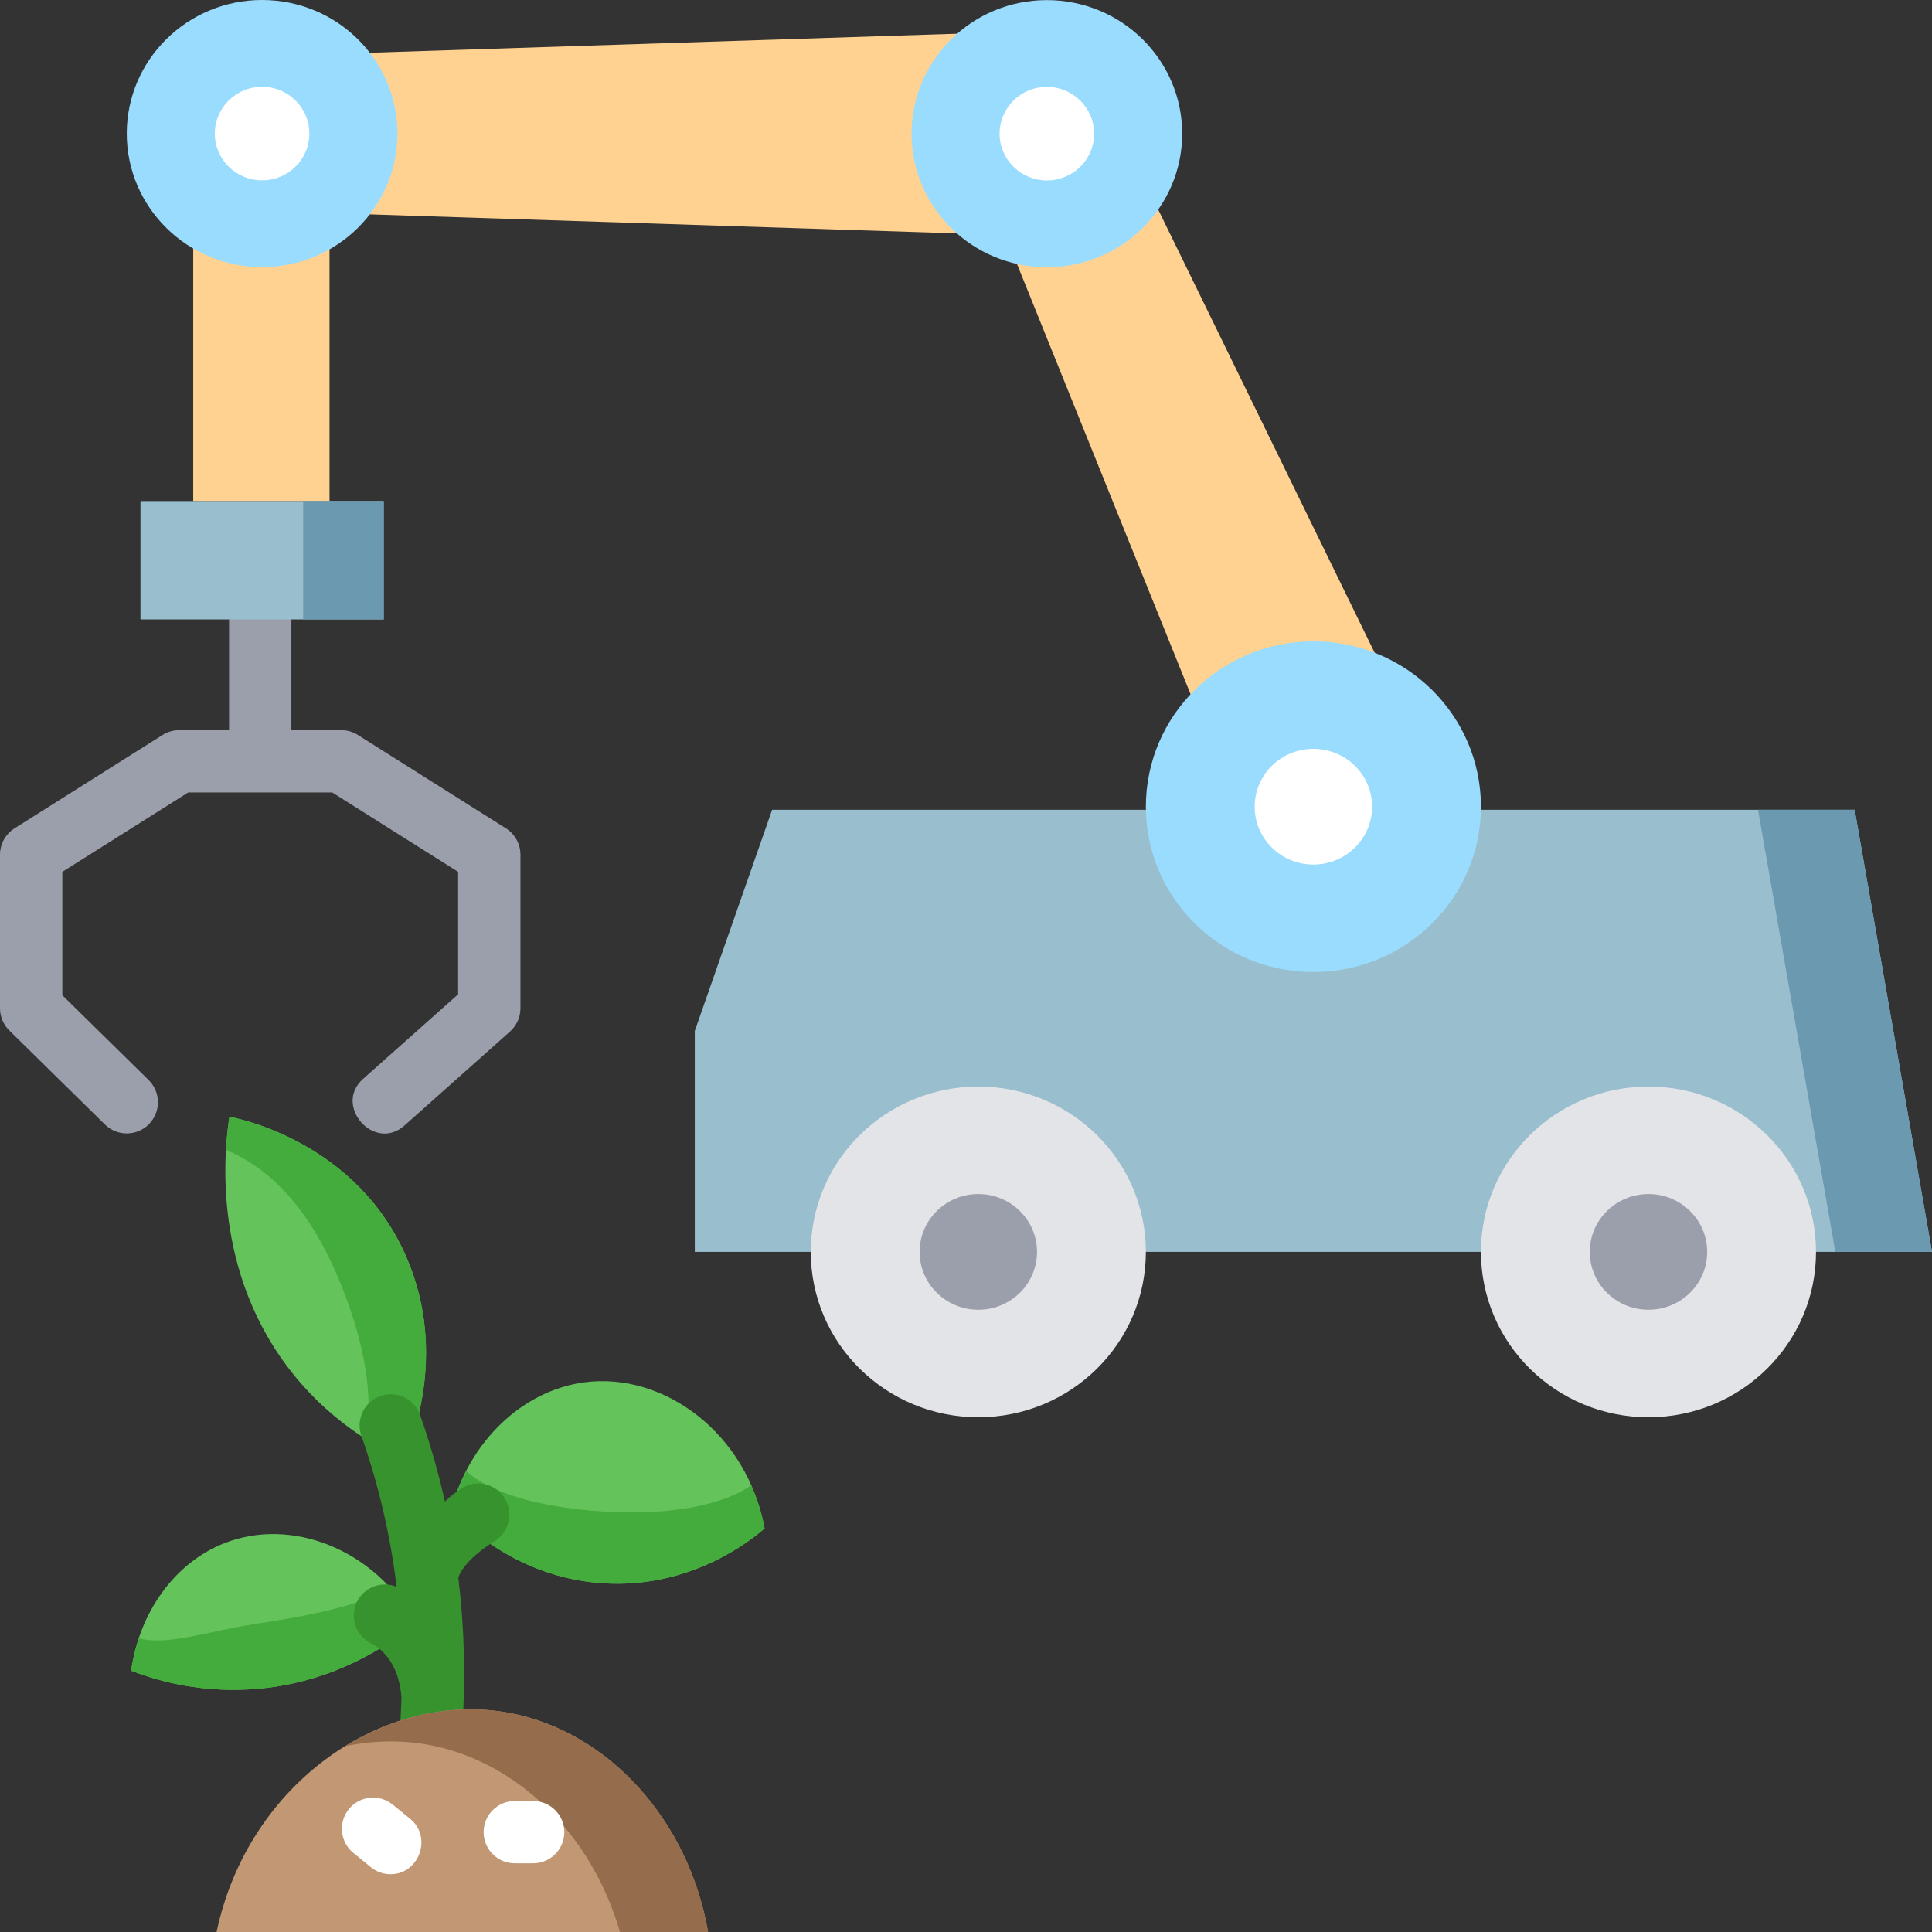 <svg width="300" height="300" viewBox="0 0 300 300" fill="none" xmlns="http://www.w3.org/2000/svg">
<rect x="0" y="0" width="300" height="300" fill="#333333" stroke="none"/>
<g clip-path="url(#clip0_675_8165)">
<path d="M287.993 125.746H119.896L107.889 160.072V194.395H300L287.993 125.746Z" fill="#99BECE"/>
<path d="M287.993 125.746H272.985L284.993 194.395H300L287.993 125.746Z" fill="#6B99B0"/>
<path d="M78.556 128.623L55.565 114.123C54.792 113.636 53.897 113.378 52.984 113.378H45.247V96.186C45.247 94.903 44.737 93.672 43.83 92.765C42.922 91.857 41.691 91.347 40.408 91.347C39.125 91.347 37.894 91.857 36.987 92.765C36.079 93.672 35.569 94.903 35.569 96.186V113.378H27.832C26.92 113.378 26.023 113.637 25.251 114.123L2.26 128.623C1.568 129.058 0.998 129.662 0.603 130.377C0.208 131.093 0.001 131.896 0 132.714L0 156.564C0 157.86 0.52 159.104 1.447 160.014L16.292 174.61C17.207 175.51 18.443 176.009 19.726 175.998C21.01 175.987 22.236 175.467 23.136 174.552C24.036 173.636 24.536 172.401 24.525 171.117C24.514 169.834 23.994 168.607 23.078 167.707L9.677 154.536V135.382L29.231 123.053H51.586L71.139 135.382V154.394L56.366 167.545C51.728 171.675 58.118 178.94 62.802 174.772L79.195 160.176C79.705 159.722 80.113 159.165 80.392 158.542C80.672 157.919 80.816 157.244 80.816 156.561V132.711C80.814 131.895 80.606 131.092 80.211 130.377C79.816 129.662 79.247 129.059 78.556 128.623Z" fill="#9B9FAB"/>
<path d="M174.087 20.756H149.753L187.776 114.992H220.113L174.087 20.756Z" fill="#FFD291"/>
<path d="M40.696 8.731V32.746L162.557 36.697V4.781L40.696 8.731Z" fill="#FFD291"/>
<path d="M30.005 30.16H51.167V77.809H30.005V30.16Z" fill="#FFD291"/>
<path d="M151.914 220.072C166.282 220.072 177.929 208.576 177.929 194.395C177.929 180.214 166.282 168.719 151.914 168.719C137.546 168.719 125.898 180.214 125.898 194.395C125.898 208.576 137.546 220.072 151.914 220.072Z" fill="#E3E4E8"/>
<path d="M151.914 203.378C156.948 203.378 161.03 199.356 161.03 194.395C161.03 189.434 156.948 185.412 151.914 185.412C146.879 185.412 142.798 189.434 142.798 194.395C142.798 199.356 146.879 203.378 151.914 203.378Z" fill="#9B9FAB"/>
<path d="M203.944 150.941C218.312 150.941 229.96 139.445 229.96 125.265C229.96 111.084 218.312 99.588 203.944 99.588C189.576 99.588 177.929 111.084 177.929 125.265C177.929 139.445 189.576 150.941 203.944 150.941Z" fill="#9ADCFE"/>
<path d="M203.944 134.248C208.979 134.248 213.06 130.226 213.06 125.265C213.06 120.303 208.979 116.281 203.944 116.281C198.91 116.281 194.828 120.303 194.828 125.265C194.828 130.226 198.91 134.248 203.944 134.248Z" fill="white"/>
<path d="M162.557 41.494C174.161 41.494 183.569 32.209 183.569 20.756C183.569 9.302 174.161 0.017 162.557 0.017C150.952 0.017 141.544 9.302 141.544 20.756C141.544 32.209 150.952 41.494 162.557 41.494Z" fill="#9ADCFE"/>
<path d="M162.556 28.021C166.61 28.021 169.897 24.768 169.897 20.756C169.897 16.743 166.61 13.49 162.556 13.49C158.502 13.49 155.216 16.743 155.216 20.756C155.216 24.768 158.502 28.021 162.556 28.021Z" fill="white"/>
<path d="M40.696 41.477C52.301 41.477 61.708 32.192 61.708 20.739C61.708 9.285 52.301 0 40.696 0C29.091 0 19.684 9.285 19.684 20.739C19.684 32.192 29.091 41.477 40.696 41.477Z" fill="#9ADCFE"/>
<path d="M40.696 28.004C44.75 28.004 48.036 24.751 48.036 20.739C48.036 16.726 44.75 13.473 40.696 13.473C36.642 13.473 33.356 16.726 33.356 20.739C33.356 24.751 36.642 28.004 40.696 28.004Z" fill="white"/>
<path d="M255.975 220.072C270.343 220.072 281.99 208.576 281.99 194.395C281.99 180.214 270.343 168.719 255.975 168.719C241.607 168.719 229.96 180.214 229.96 194.395C229.96 208.576 241.607 220.072 255.975 220.072Z" fill="#E3E4E8"/>
<path d="M255.975 203.378C261.01 203.378 265.091 199.356 265.091 194.395C265.091 189.434 261.01 185.412 255.975 185.412C250.94 185.412 246.859 189.434 246.859 194.395C246.859 199.356 250.94 203.378 255.975 203.378Z" fill="#9B9FAB"/>
<path d="M21.813 77.809H59.579V96.184H21.813V77.809Z" fill="#99BECE"/>
<path d="M47.074 77.809H59.579V96.184H47.074V77.809Z" fill="#6B99B0"/>
<path d="M62.659 226.64C63.627 224.519 69.709 210.566 63.155 195.317C55.444 177.375 37.149 173.693 35.627 173.415C35.028 177.23 32.475 195.973 44.555 212.124C50.744 220.401 58.248 224.623 62.659 226.64Z" fill="#64C35B"/>
<path d="M63.155 195.317C55.447 177.375 37.149 173.693 35.627 173.415C35.365 175.108 35.186 176.813 35.09 178.524C41.482 181.282 47.574 186.915 52.336 198C56.637 208.009 58.198 217.435 56.632 223.348C58.561 224.588 60.576 225.689 62.661 226.643C63.627 224.519 69.709 210.569 63.155 195.317Z" fill="#44AC3D"/>
<path d="M70.05 234.496C72.832 223.815 81.143 215.913 90.762 214.645C103.135 213.017 116.008 222.585 118.723 237.331C116.806 238.989 107.388 246.774 93.523 245.838C80.059 244.933 71.84 236.439 70.05 234.496Z" fill="#64C35B"/>
<path d="M93.525 234.699C83.267 234.007 76.065 231.706 72.421 228.46C71.411 230.379 70.617 232.404 70.052 234.498C71.84 236.439 80.059 244.936 93.525 245.843C107.39 246.777 116.807 238.994 118.725 237.336C118.294 235.028 117.591 232.779 116.632 230.635C112.773 233.448 104.569 235.442 93.525 234.699Z" fill="#44AC3D"/>
<path d="M64.522 252.003C58.147 240.45 45.186 235.544 34.815 239.635C27.109 242.676 21.624 250.372 20.361 259.423C27.51 262.202 35.263 263.055 42.844 261.895C53.937 260.182 61.398 254.63 64.522 252.003Z" fill="#64C35B"/>
<path d="M60.339 246.264C56.816 249.075 49.747 250.609 39.576 252.179C32.216 253.316 25.974 255.583 21.588 254.4C21.025 256.033 20.615 257.714 20.361 259.423C27.51 262.202 35.263 263.054 42.844 261.895C53.94 260.182 61.401 254.627 64.524 252C63.376 249.92 61.969 247.992 60.339 246.264Z" fill="#44AC3D"/>
<path d="M78.344 232.606C77.657 231.522 76.568 230.755 75.316 230.473C74.064 230.191 72.751 230.418 71.666 231.104C70.738 231.699 69.874 232.389 69.089 233.163C68.068 228.615 66.783 224.131 65.24 219.733C65.029 219.134 64.702 218.582 64.278 218.109C63.853 217.636 63.34 217.251 62.767 216.977C62.194 216.702 61.572 216.543 60.937 216.509C60.303 216.474 59.668 216.565 59.069 216.777C58.469 216.988 57.917 217.315 57.444 217.739C56.971 218.164 56.587 218.677 56.312 219.25C56.038 219.823 55.879 220.445 55.844 221.079C55.81 221.714 55.901 222.349 56.112 222.948C58.786 230.541 60.621 238.403 61.585 246.394C60.465 245.937 59.214 245.917 58.08 246.338C56.946 246.759 56.011 247.591 55.461 248.668C54.881 249.813 54.78 251.141 55.179 252.361C55.578 253.581 56.446 254.592 57.59 255.172C60.358 256.575 62.081 259.655 62.339 263.632C62.275 265.777 62.151 267.92 61.969 270.058C61.872 271.33 62.28 272.588 63.105 273.56C63.931 274.533 65.107 275.14 66.378 275.249C67.648 275.359 68.911 274.962 69.891 274.146C70.871 273.33 71.489 272.16 71.61 270.89C71.828 268.357 71.949 265.836 72.017 263.325L72.019 263.274L72.017 263.257C72.187 257.148 71.902 251.036 71.163 244.969C71.576 243.827 72.786 241.844 76.836 239.284C77.374 238.945 77.839 238.503 78.206 237.983C78.573 237.464 78.834 236.878 78.974 236.257C79.113 235.637 79.13 234.996 79.022 234.369C78.914 233.743 78.683 233.144 78.344 232.606Z" fill="#36932E"/>
<path d="M79.171 265.996C59.739 262.326 38.555 276.731 33.629 300H109.948C106.902 282.496 94.367 268.865 79.171 265.996Z" fill="#C19774"/>
<path d="M66.665 270.958C80.388 273.549 91.916 284.93 96.271 300H109.95C106.904 282.496 94.367 268.865 79.173 265.996C70.471 264.353 61.427 266.356 53.639 271.137C57.936 270.266 62.339 270.14 66.665 270.958Z" fill="#956C4C"/>
<path d="M60.646 291.029C59.569 291.029 58.486 290.671 57.586 289.938L54.818 287.676C53.843 286.858 53.229 285.689 53.11 284.422C52.991 283.155 53.376 281.892 54.181 280.907C54.986 279.921 56.147 279.293 57.413 279.157C58.678 279.022 59.946 279.39 60.941 280.183L63.709 282.445C67.144 285.252 65.11 291.029 60.646 291.029ZM82.786 289.335H79.936C78.652 289.335 77.422 288.826 76.514 287.918C75.607 287.011 75.097 285.78 75.097 284.497C75.097 283.213 75.607 281.983 76.514 281.075C77.422 280.168 78.652 279.658 79.936 279.658H82.786C84.069 279.658 85.3 280.168 86.207 281.075C87.115 281.983 87.624 283.213 87.624 284.497C87.624 285.78 87.115 287.011 86.207 287.918C85.3 288.826 84.069 289.335 82.786 289.335Z" fill="white"/>
</g>
<defs>
<clipPath id="clip0_675_8165">
<rect width="300" height="300" fill="white"/>
</clipPath>
</defs>
</svg>
